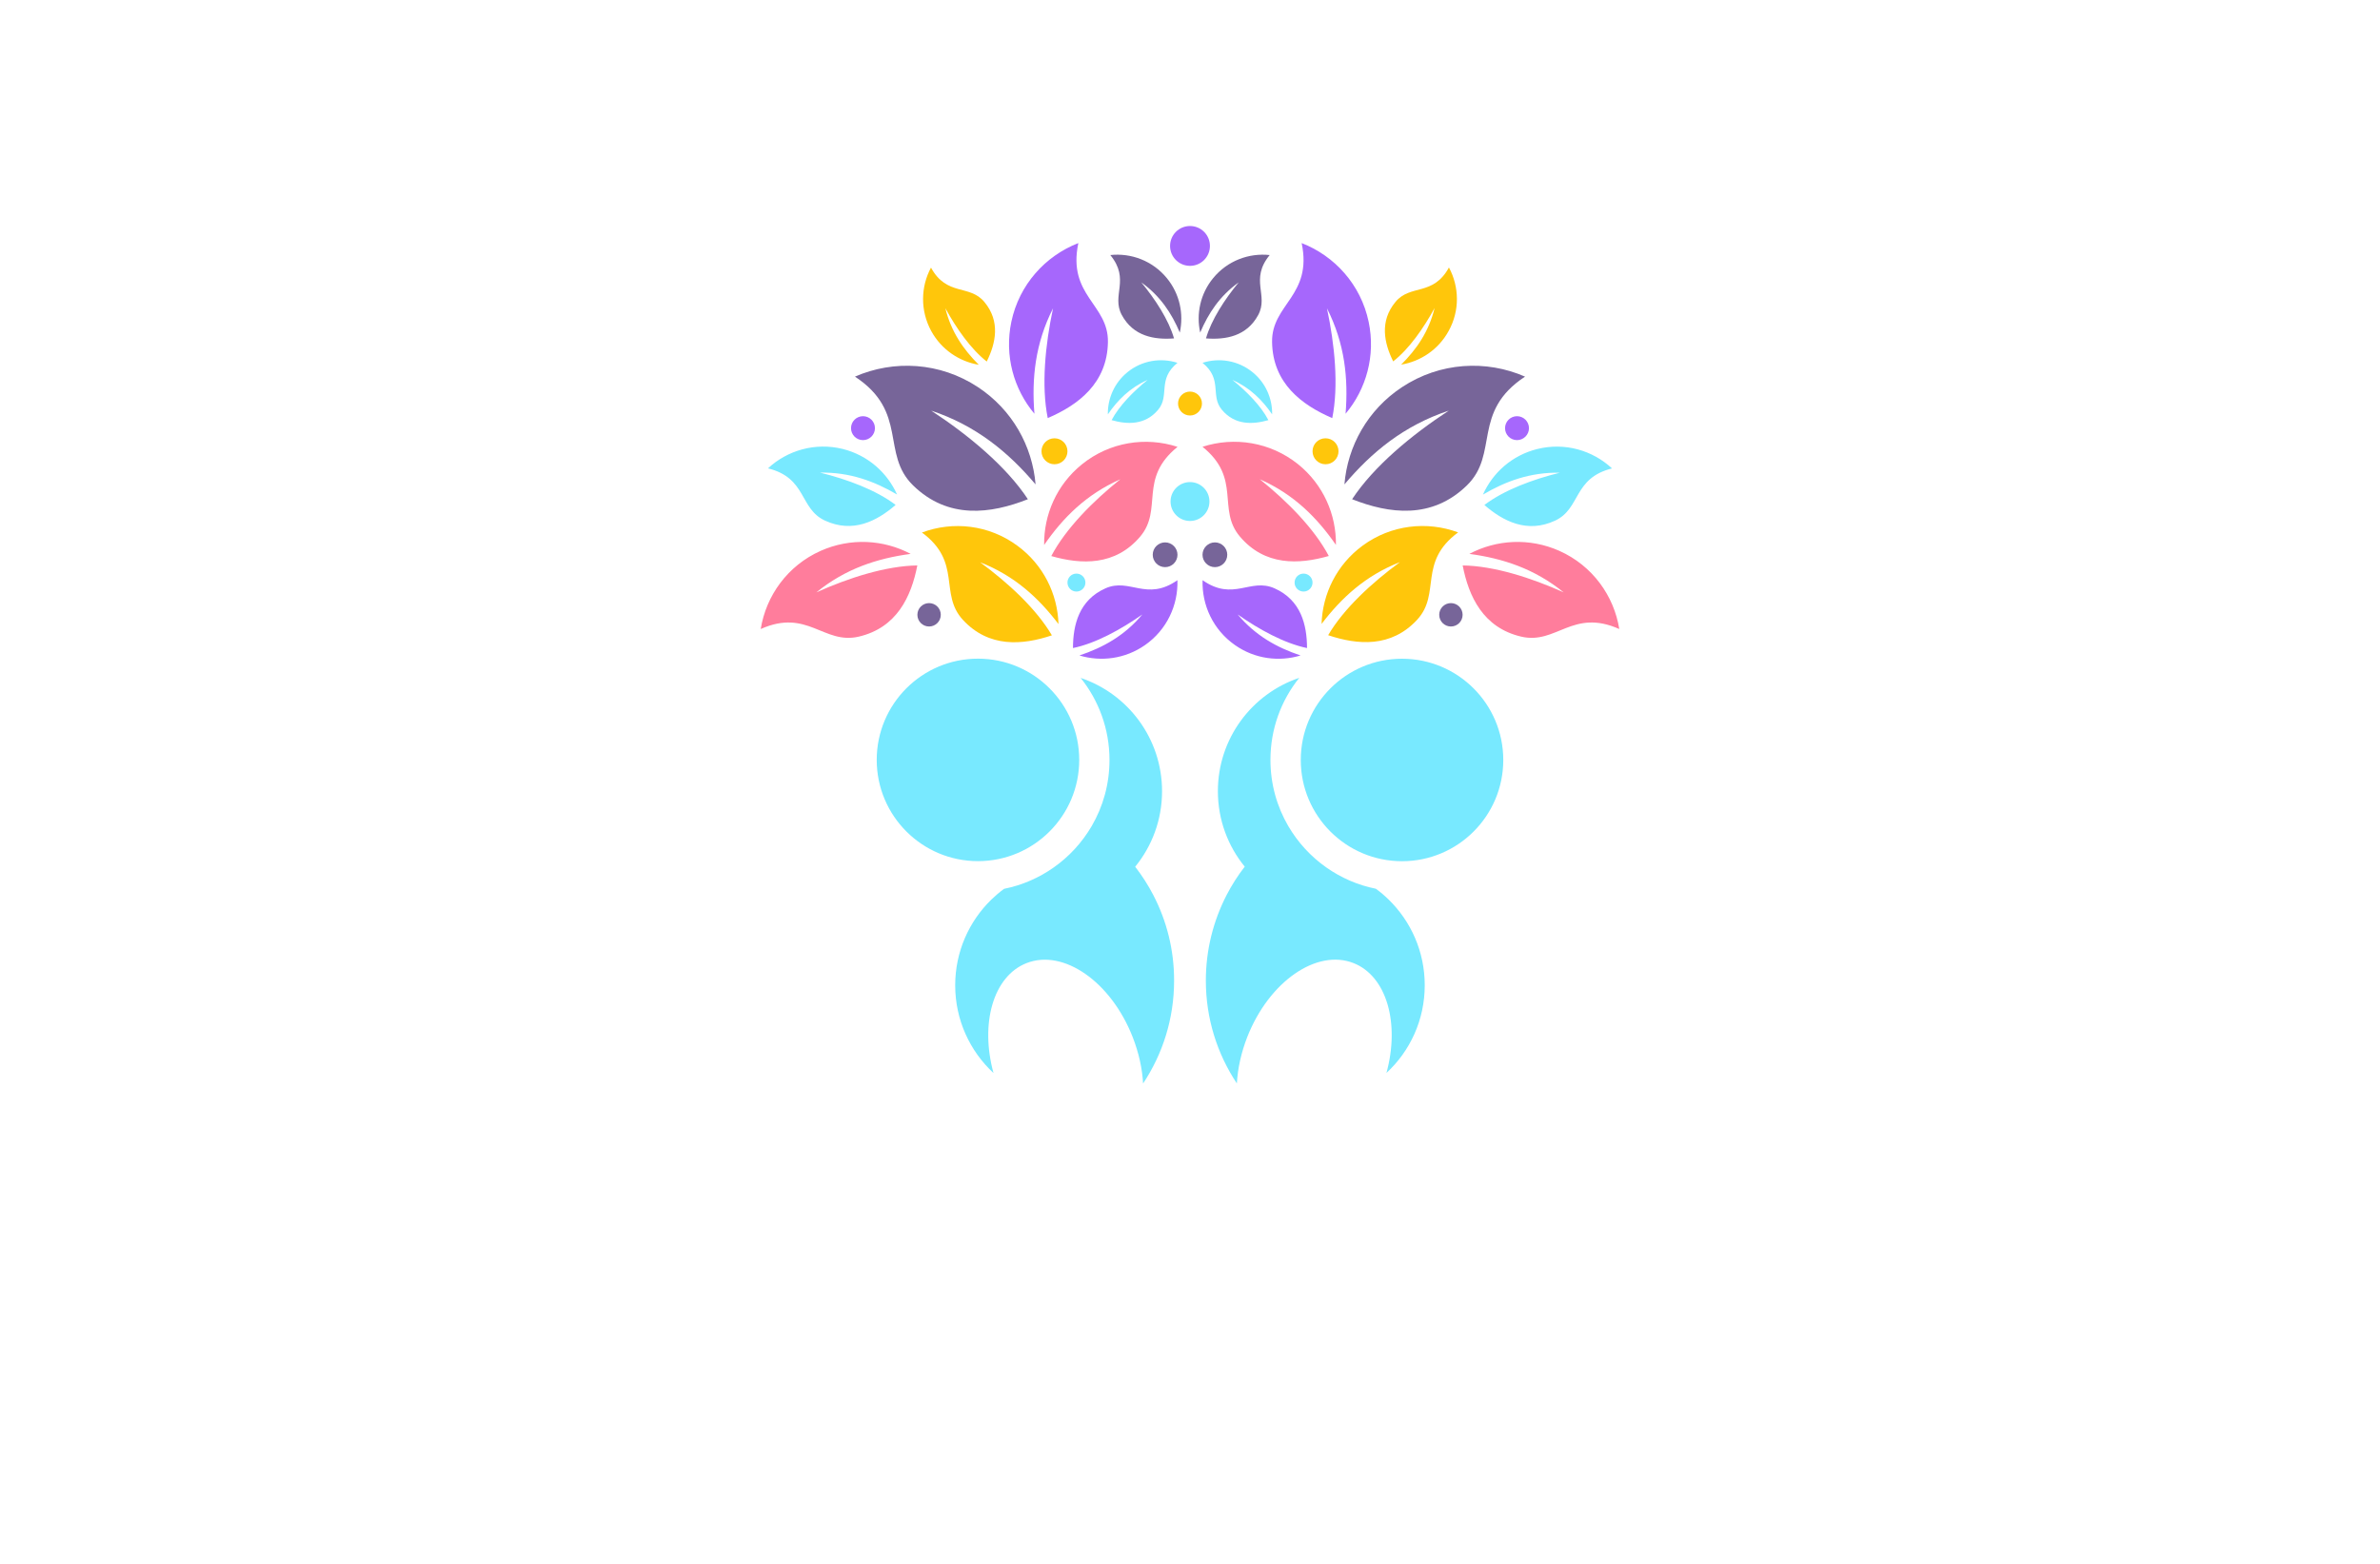 <?xml version="1.0" encoding="utf-8"?>
<!-- Generator: Adobe Illustrator 27.8.1, SVG Export Plug-In . SVG Version: 6.00 Build 0)  -->
<svg version="1.1" xmlns="http://www.w3.org/2000/svg" xmlns:xlink="http://www.w3.org/1999/xlink" x="0px" y="0px"
	 viewBox="0 0 350 230" style="enable-background:new 0 0 350 230;" xml:space="preserve">
<style type="text/css">
	.st0{fill:#FFFDDC;}
	.st1{fill:#FFFDE6;}
	.st2{fill:#FEFFE9;}
	.st3{fill:#FFFCEB;}
	.st4{fill:#FFF9CF;}
	.st5{fill:#F1FFCC;}
	.st6{fill:#60361A;}
	.st7{fill:#FFF4C5;}
	.st8{fill:#FEFFCF;}
	.st9{fill:#FFFFFF;}
	.st10{fill:#FCBEF3;}
	.st11{fill:#007769;}
	.st12{fill:#990000;}
	.st13{fill:#EE388C;}
	.st14{fill:#4862AD;}
	.st15{fill:#EE4B9B;}
	.st16{fill:#FAEE35;}
	.st17{fill:#01A79D;}
	.st18{fill:#8FC640;}
	.st19{fill:#EC2227;}
	.st20{fill:#E7BD20;}
	.st21{fill:#DC8927;}
	.st22{fill:#2F99D5;}
	.st23{fill:#663366;}
	.st24{fill:#FFC907;}
	.st25{fill:#4B83C3;}
	.st26{fill:#F0535B;}
	.st27{fill:#A92990;}
	.st28{fill:#E16E25;}
	.st29{fill:#426CB4;}
	.st30{fill:#E9292B;}
	.st31{fill:#0F77B7;}
	.st32{fill:#EF4A6C;}
	.st33{fill:#65C5B3;}
	.st34{fill:#965724;}
	.st35{fill:#F1A422;}
	.st36{fill:#18479E;}
	.st37{fill:#64C5B2;}
	.st38{fill:#FAE072;}
	.st39{fill:#EF496E;}
	.st40{fill:#231F20;}
	.st41{fill-rule:evenodd;clip-rule:evenodd;fill:#5C493A;}
	.st42{fill-rule:evenodd;clip-rule:evenodd;fill:#F26767;}
	.st43{fill-rule:evenodd;clip-rule:evenodd;fill:#87C443;}
	.st44{fill-rule:evenodd;clip-rule:evenodd;fill:#EE3E96;}
	.st45{fill-rule:evenodd;clip-rule:evenodd;fill:#2195D2;}
	.st46{fill-rule:evenodd;clip-rule:evenodd;fill:#FFCD05;}
	.st47{fill-rule:evenodd;clip-rule:evenodd;fill:#83C341;}
	.st48{fill-rule:evenodd;clip-rule:evenodd;fill:#0F77B7;}
	.st49{fill-rule:evenodd;clip-rule:evenodd;fill:#ED8D36;}
	.st50{fill-rule:evenodd;clip-rule:evenodd;fill:#3CA356;}
	.st51{fill-rule:evenodd;clip-rule:evenodd;fill:#7F4A25;}
	.st52{fill-rule:evenodd;clip-rule:evenodd;fill:#A3B539;}
	.st53{fill-rule:evenodd;clip-rule:evenodd;fill:#FAAF37;}
	.st54{fill-rule:evenodd;clip-rule:evenodd;fill:#0BB4A1;}
	.st55{fill:#00A9CB;}
	.st56{fill:#79AA41;}
	.st57{fill:#CD8F2A;}
	.st58{fill:#0393B0;}
	.st59{fill:#E82F7B;}
	.st60{fill:#D7DF2A;}
	.st61{fill:#8DC443;}
	.st62{fill:#F0A422;}
	.st63{fill:#3A3A3B;}
	.st64{fill:#29AAE1;}
	.st65{fill:#E9246E;}
	.st66{fill:url(#SVGID_1_);}
	.st67{fill:#00EFFF;}
	.st68{fill-rule:evenodd;clip-rule:evenodd;fill:url(#SVGID_00000120558948169832933240000009084520108412688276_);}
	.st69{fill-rule:evenodd;clip-rule:evenodd;fill:url(#SVGID_00000050660090873302769320000007566466321677667247_);}
	.st70{fill-rule:evenodd;clip-rule:evenodd;fill:url(#SVGID_00000139283801661579224290000008326313590394550408_);}
	.st71{fill-rule:evenodd;clip-rule:evenodd;fill:url(#SVGID_00000007417998022873599240000000068068840937608629_);}
	.st72{fill-rule:evenodd;clip-rule:evenodd;fill:url(#SVGID_00000169533886758332033410000008535992680381909945_);}
	.st73{fill-rule:evenodd;clip-rule:evenodd;fill:url(#SVGID_00000096057799006061092900000006727858568836241810_);}
	.st74{fill-rule:evenodd;clip-rule:evenodd;fill:url(#SVGID_00000161596942271950335260000005063690242756790657_);}
	.st75{fill-rule:evenodd;clip-rule:evenodd;fill:url(#SVGID_00000060009103567286619170000001019893501108509071_);}
	.st76{fill-rule:evenodd;clip-rule:evenodd;fill:url(#SVGID_00000035496004086641009330000004055879304544506557_);}
	.st77{fill:url(#SVGID_00000031175486132906610190000009592761289464388234_);}
	.st78{fill:#00889E;}
	.st79{fill:url(#SVGID_00000018214833568293085950000012465119892594004923_);}
	.st80{fill:url(#SVGID_00000096756566430001433610000011189716467678505400_);}
	.st81{fill:url(#SVGID_00000134955655939585903470000016493515182612020893_);}
	.st82{fill:#009AFF;}
	.st83{fill:url(#SVGID_00000172399788713030759360000015577775283240151487_);}
	.st84{fill:url(#SVGID_00000182521873344208197480000016331225776966872463_);}
	.st85{fill:#EF1A24;}
	.st86{fill:url(#SVGID_00000140006234772327025780000003067947704012141474_);}
	.st87{fill:url(#SVGID_00000029732307261990405650000018363406970386827668_);}
	.st88{fill-rule:evenodd;clip-rule:evenodd;fill:#1B2E7A;}
	.st89{fill-rule:evenodd;clip-rule:evenodd;fill:#FFFFFF;}
	.st90{fill-rule:evenodd;clip-rule:evenodd;fill:#FF004D;}
	.st91{fill:#1B2E7A;}
	.st92{fill-rule:evenodd;clip-rule:evenodd;fill:#FFD373;}
	.st93{fill-rule:evenodd;clip-rule:evenodd;fill:#EDB337;}
	.st94{fill-rule:evenodd;clip-rule:evenodd;fill:#FFEDB0;}
	.st95{fill:url(#SVGID_00000071530668303100839440000009716029307318030512_);}
	.st96{fill:#A25F00;}
	.st97{fill:#1B5302;}
	.st98{fill:#00AEEF;}
	.st99{fill:#ED1966;}
	.st100{fill:url(#SVGID_00000120531489295030866130000010336288076379403962_);}
	.st101{fill:url(#SVGID_00000170240311915880355730000008317772805742548657_);}
	.st102{fill:#79BACC;}
	.st103{fill:#E8E3D8;}
	.st104{fill:#F2B220;}
	.st105{fill:url(#SVGID_00000056416335961217559350000004797904942128105119_);}
	.st106{fill:url(#SVGID_00000173130518775837001590000001355506970743657403_);}
	.st107{fill:url(#SVGID_00000178927454993266230950000011102175419530174086_);}
	.st108{fill:url(#SVGID_00000052790990724099270060000009509392967664597163_);}
	.st109{fill:url(#SVGID_00000121989500473400952970000015976712252037693841_);}
	.st110{fill:url(#SVGID_00000137108408037994486880000007298509120360429737_);}
	.st111{fill:url(#SVGID_00000178180264888178284580000006335778986964099470_);}
	.st112{fill:#9B85BE;}
	.st113{fill:#776599;}
	.st114{fill:#FD3861;}
	.st115{fill:#C42244;}
	.st116{fill:#009FE2;}
	.st117{fill:#30B17B;}
	.st118{fill:#FF7D9C;}
	.st119{fill:#9ACA3D;}
	.st120{fill:#856DB5;}
	.st121{fill:url(#SVGID_00000149356323254983600100000007901233439801254029_);}
	.st122{fill:#0075B0;}
	.st123{fill:#CDE250;}
	.st124{fill:#7DDDFF;}
	.st125{fill:#B9EA81;}
	.st126{fill:#FF7D87;}
	.st127{fill-rule:evenodd;clip-rule:evenodd;fill:#FFC60B;}
	.st128{fill-rule:evenodd;clip-rule:evenodd;fill:#9ABE37;}
	.st129{fill-rule:evenodd;clip-rule:evenodd;fill:#74D7E2;}
	.st130{fill-rule:evenodd;clip-rule:evenodd;fill:#FF598A;}
	.st131{fill-rule:evenodd;clip-rule:evenodd;fill:#856DB5;}
	.st132{fill:#ED5681;}
	.st133{fill:#E5B189;}
	.st134{fill:#CE9976;}
	.st135{fill:#80DEFF;}
	.st136{fill:#61C7E2;}
	.st137{fill:#715BA5;}
	.st138{fill:#CCED56;}
	.st139{fill:#9ABE37;}
	.st140{fill:#7D9D2B;}
	.st141{fill:#F4C11E;}
	.st142{fill:#E19A00;}
	.st143{fill:#FFBE00;}
	.st144{fill:#C74D96;}
	.st145{fill:#F4A408;}
	.st146{fill:#00B0DD;}
	.st147{fill:#E62944;}
	.st148{fill:#553590;}
	.st149{fill:#035A31;}
	.st150{fill:#80BE26;}
	.st151{fill:#00549A;}
	.st152{fill:#844596;}
	.st153{fill:#009C42;}
	.st154{fill-rule:evenodd;clip-rule:evenodd;fill:#1F7099;}
	.st155{fill-rule:evenodd;clip-rule:evenodd;fill:#406FB5;}
	.st156{fill-rule:evenodd;clip-rule:evenodd;fill:#A418ED;}
	.st157{fill-rule:evenodd;clip-rule:evenodd;fill:#28834F;}
	.st158{fill-rule:evenodd;clip-rule:evenodd;fill:#1FEA75;}
	.st159{fill-rule:evenodd;clip-rule:evenodd;fill:#07A8A8;}
	.st160{fill-rule:evenodd;clip-rule:evenodd;fill:#25C9EF;}
	.st161{fill-rule:evenodd;clip-rule:evenodd;fill:#FF7D9C;}
	.st162{fill:#724329;}
	.st163{fill:#FFD766;}
	.st164{fill:#6ED9FF;}
	.st165{fill:#FFA9C2;}
	.st166{fill-rule:evenodd;clip-rule:evenodd;fill:url(#SVGID_00000041269703924526684070000006207089604641414051_);}
	.st167{fill-rule:evenodd;clip-rule:evenodd;fill:url(#SVGID_00000053508297909453955240000001011557622644493234_);}
	.st168{fill-rule:evenodd;clip-rule:evenodd;fill:url(#SVGID_00000084522527950719862330000010245017678164382083_);}
	.st169{fill-rule:evenodd;clip-rule:evenodd;fill:#2B61D8;}
	.st170{fill-rule:evenodd;clip-rule:evenodd;fill:#78E9FF;}
	.st171{fill-rule:evenodd;clip-rule:evenodd;fill:#844596;}
	.st172{fill-rule:evenodd;clip-rule:evenodd;fill:#A667FC;}
	.st173{fill-rule:evenodd;clip-rule:evenodd;fill:#379CC0;}
	.st174{fill-rule:evenodd;clip-rule:evenodd;fill:url(#SVGID_00000005966807898956538660000003349166914217728685_);}
	.st175{fill:#FF439D;}
	.st176{fill:#29ABE2;}
	.st177{fill:#AA3AAA;}
	.st178{fill:#78E9FF;}
	.st179{fill:#FFC60B;}
	.st180{fill:#A667FC;}
	.st181{fill-rule:evenodd;clip-rule:evenodd;fill:#CCED56;}
	.st182{fill-rule:evenodd;clip-rule:evenodd;fill:#776599;}
	.st183{fill-rule:evenodd;clip-rule:evenodd;fill:#80DEFF;}
	.st184{fill:#379CC0;}
	.st185{fill:#916E00;}
	.st186{fill:#BAAE1C;}
	.st187{fill:#84BC7A;}
	.st188{fill:#BCAD64;}
	.st189{fill:#D18D2A;}
	.st190{fill:#FFB278;}
	.st191{fill-rule:evenodd;clip-rule:evenodd;fill:#785EF7;}
	.st192{fill-rule:evenodd;clip-rule:evenodd;fill:#C2FF7B;}
	.st193{fill-rule:evenodd;clip-rule:evenodd;fill:#6F96EF;}
	.st194{fill-rule:evenodd;clip-rule:evenodd;fill:#E5B189;}
	.st195{fill-rule:evenodd;clip-rule:evenodd;fill:#72D392;}
	.st196{fill-rule:evenodd;clip-rule:evenodd;fill:#F9C55D;}
	.st197{fill-rule:evenodd;clip-rule:evenodd;fill:#61C165;}
	.st198{fill-rule:evenodd;clip-rule:evenodd;fill:#6786D3;}
	.st199{fill-rule:evenodd;clip-rule:evenodd;fill:#FCB1E3;}
	.st200{fill-rule:evenodd;clip-rule:evenodd;fill:#1CC1E4;}
	.st201{fill-rule:evenodd;clip-rule:evenodd;fill:#6D6DB2;}
	.st202{fill-rule:evenodd;clip-rule:evenodd;fill:#66A2AA;}
	.st203{fill-rule:evenodd;clip-rule:evenodd;fill:#D2FC86;}
	.st204{fill:#7FBC62;}
	.st205{fill:#442109;}
	.st206{fill:#A08657;}
	.st207{fill:#FFCD5C;}
	.st208{fill:#7DA22E;}
	.st209{fill:#F9C941;}
	.st210{fill:#6AC6B4;}
	.st211{fill:#E2C159;}
	.st212{fill:#EF8550;}
</style>
<g id="Layer_1">
</g>
<g id="Layer_2">
</g>
<g id="Layer_3">
</g>
<g id="Layer_4">
</g>
<g id="Layer_5">
</g>
<g id="Layer_6">
</g>
<g id="Layer_7">
</g>
<g id="Layer_8">
</g>
<g id="Layer_9">
</g>
<g id="Layer_10">
</g>
<g id="Layer_11">
</g>
<g id="Layer_12">
</g>
<g id="Layer_13">
</g>
<g id="Layer_14">
</g>
<g id="Layer_15">
	<g>
		<path class="st118" d="M120.67,81.02c4.42-1.97,9.28-1.66,13.25,0.44c-4.9,0.66-9.56,2.16-13.87,5.66
			c4.76-2.14,10.25-3.9,14.85-3.96c-0.89,4.58-3.01,9.16-8.61,10.47c-5.18,1.21-7.54-4.19-14.42-1.12
			C112.66,87.61,115.81,83.2,120.67,81.02z M159.11,68.29c-3.72,3-5.62,7.42-5.56,11.86c2.78-4.02,6.19-7.44,11.2-9.66
			c-4.02,3.22-8.04,7.27-10.15,11.29c4.43,1.27,9.41,1.46,13.08-2.87c3.39-4.02-0.31-8.51,5.49-13.19
			C168.5,64.2,163.2,64.99,159.11,68.29z M229.33,81.02c-4.42-1.97-9.28-1.66-13.25,0.44c4.9,0.66,9.56,2.16,13.87,5.66
			c-4.76-2.14-10.25-3.9-14.85-3.96c0.89,4.58,3.01,9.16,8.61,10.47c5.18,1.21,7.54-4.19,14.42-1.12
			C237.34,87.61,234.19,83.2,229.33,81.02z M176.84,65.71c5.79,4.67,2.09,9.17,5.49,13.19c3.66,4.34,8.65,4.14,13.08,2.87
			c-2.12-4.02-6.14-8.07-10.15-11.29c5.02,2.22,8.42,5.65,11.2,9.66c0.06-4.44-1.84-8.86-5.56-11.86
			C186.8,64.99,181.5,64.2,176.84,65.71z"/>
		<path class="st179" d="M175,57.59c0.97,0,1.76,0.79,1.76,1.76c0,0.97-0.79,1.76-1.76,1.76s-1.76-0.79-1.76-1.76
			C173.24,58.38,174.03,57.59,175,57.59z M135.58,78.32c5.95,4.38,2.48,9,6.02,12.84c3.82,4.14,8.76,3.73,13.09,2.28
			c-2.28-3.89-6.44-7.73-10.56-10.75c5.07,1.98,8.59,5.23,11.53,9.09c-0.13-4.4-2.21-8.7-6.03-11.51
			C145.42,77.16,140.13,76.61,135.58,78.32z M136.95,48.69c1.5,2.74,4.13,4.48,6.99,4.96c-2.26-2.26-4.07-4.85-4.92-8.33
			c1.61,2.96,3.75,6.02,6.09,7.85c1.33-2.7,2.03-5.89-0.34-8.75c-2.19-2.65-5.52-0.79-7.86-5.06
			C135.4,42.16,135.3,45.67,136.95,48.69z M155.07,64.46c-1.05,0-1.91,0.85-1.91,1.91c0,1.05,0.85,1.91,1.91,1.91
			c1.05,0,1.91-0.85,1.91-1.91C156.98,65.31,156.13,64.46,155.07,64.46z M200.38,80.25c-3.82,2.81-5.9,7.11-6.03,11.51
			c2.94-3.86,6.46-7.11,11.53-9.09c-4.12,3.02-8.29,6.86-10.56,10.75c4.33,1.45,9.27,1.86,13.09-2.28
			c3.54-3.84,0.07-8.45,6.02-12.84C209.87,76.61,204.58,77.16,200.38,80.25z M213.08,39.34c-2.34,4.27-5.66,2.41-7.86,5.06
			c-2.37,2.86-1.67,6.05-0.34,8.75c2.34-1.83,4.48-4.89,6.09-7.85c-0.85,3.49-2.66,6.08-4.92,8.33c2.86-0.48,5.49-2.21,6.99-4.96
			C214.7,45.67,214.6,42.16,213.08,39.34z M193.02,66.37c0,1.05,0.85,1.91,1.91,1.91c1.05,0,1.91-0.85,1.91-1.91
			c0-1.05-0.85-1.91-1.91-1.91C193.87,64.46,193.02,65.31,193.02,66.37z"/>
		<path class="st113" d="M171.59,40.9c1.91,2.32,2.51,5.28,1.91,8.01c-1.2-2.83-2.86-5.37-5.66-7.38c2.06,2.5,4.02,5.5,4.81,8.24
			c-2.89,0.22-5.98-0.3-7.68-3.44c-1.57-2.91,1.28-5.2-1.69-8.82C166.34,37.18,169.5,38.35,171.59,40.9z M125.73,55.39
			c7.9,5.2,3.77,11.34,8.55,16c5.16,5.04,11.44,4.18,16.88,2.03c-3.17-4.82-8.75-9.45-14.22-13.03c6.61,2.2,11.34,6.11,15.35,10.85
			c-0.47-5.62-3.41-10.97-8.48-14.31C138.23,53.25,131.43,52.9,125.73,55.39z M136.63,88.7c-0.95,0-1.72,0.77-1.72,1.72
			s0.77,1.72,1.72,1.72s1.72-0.77,1.72-1.72S137.58,88.7,136.63,88.7z M171.34,79.77c-1,0-1.82,0.81-1.82,1.82
			c0,1,0.81,1.82,1.82,1.82c1,0,1.82-0.81,1.82-1.82C173.16,80.59,172.34,79.77,171.34,79.77z M178.41,40.9
			c-1.91,2.32-2.51,5.28-1.91,8.01c1.2-2.83,2.86-5.37,5.66-7.38c-2.06,2.5-4.02,5.5-4.81,8.24c2.89,0.22,5.98-0.3,7.68-3.44
			c1.57-2.91-1.28-5.2,1.69-8.82C183.66,37.18,180.5,38.35,178.41,40.9z M206.19,56.93c-5.07,3.34-8.02,8.69-8.48,14.31
			c4.01-4.74,8.73-8.65,15.35-10.85c-5.47,3.58-11.05,8.21-14.22,13.03c5.44,2.15,11.72,3,16.88-2.03c4.78-4.67,0.65-10.8,8.55-16
			C218.57,52.9,211.77,53.25,206.19,56.93z M211.65,90.42c0,0.95,0.77,1.72,1.72,1.72s1.72-0.77,1.72-1.72s-0.77-1.72-1.72-1.72
			S211.65,89.47,211.65,90.42z M176.84,81.59c0,1,0.81,1.82,1.82,1.82c1,0,1.82-0.81,1.82-1.82c0-1-0.81-1.82-1.82-1.82
			C177.66,79.77,176.84,80.59,176.84,81.59z"/>
		<path class="st178" d="M175,70.9c1.58,0,2.86,1.28,2.86,2.86s-1.28,2.86-2.86,2.86s-2.86-1.28-2.86-2.86S173.42,70.9,175,70.9z
			 M143.82,96.87c-8.23,0-14.89,6.67-14.89,14.89s6.67,14.89,14.89,14.89s14.89-6.67,14.89-14.89S152.04,96.87,143.82,96.87z
			 M169.6,131.63c-0.76-1.47-1.66-2.86-2.66-4.16c2.47-3.03,3.95-6.89,3.95-11.1c0-7.75-5.01-14.33-11.97-16.67
			c2.65,3.31,4.24,7.5,4.24,12.07c0,3.55-0.95,6.87-2.62,9.73c-1.41,2.41-3.32,4.49-5.6,6.09c-2.15,1.51-4.61,2.6-7.28,3.13
			c-0.66,0.48-1.28,1.01-1.86,1.57c-3.29,3.2-5.33,7.67-5.33,12.62c0,5.1,2.17,9.69,5.63,12.9c-1.99-7.3-0.04-14.23,4.85-16.16
			c5.43-2.14,12.42,2.72,15.61,10.85c0.91,2.32,1.42,4.65,1.54,6.85c0,0,0,0,0,0c2.88-4.33,4.56-9.53,4.56-15.12
			C172.67,139.68,171.56,135.4,169.6,131.63z M112.94,68.88c5.75,1.43,4.58,5.92,8.37,7.68c4.1,1.9,7.63,0.1,10.4-2.3
			c-2.87-2.19-7.13-3.77-11.11-4.75c4.36-0.08,7.97,1.26,11.32,3.22c-1.44-3.22-4.29-5.77-7.98-6.7
			C119.88,65.03,115.79,66.23,112.94,68.88z M158.3,84.36c-0.73,0-1.32,0.59-1.32,1.32c0,0.73,0.59,1.32,1.32,1.32
			c0.73,0,1.32-0.59,1.32-1.32C159.62,84.95,159.03,84.36,158.3,84.36z M165.81,54.73c-1.94,1.58-2.93,3.89-2.89,6.21
			c1.45-2.11,3.23-3.9,5.85-5.07c-2.1,1.69-4.19,3.82-5.3,5.92c2.32,0.66,4.93,0.75,6.84-1.52c1.77-2.11-0.17-4.45,2.85-6.91
			C170.72,52.58,167.94,53,165.81,54.73z M191.29,111.77c0,8.23,6.67,14.89,14.89,14.89s14.89-6.67,14.89-14.89
			s-6.67-14.89-14.89-14.89S191.29,103.54,191.29,111.77z M177.33,144.22c0,5.59,1.68,10.79,4.56,15.12c0,0,0,0,0,0
			c0.13-2.2,0.63-4.53,1.54-6.85c3.2-8.13,10.19-12.98,15.61-10.85c4.89,1.92,6.85,8.86,4.85,16.16c3.47-3.21,5.63-7.8,5.63-12.9
			c0-4.95-2.04-9.42-5.33-12.62c-0.58-0.57-1.2-1.09-1.86-1.57c-2.67-0.53-5.13-1.62-7.28-3.13c-2.28-1.6-4.19-3.68-5.6-6.09
			c-1.67-2.86-2.62-6.18-2.62-9.73c0-4.57,1.58-8.76,4.24-12.07c-6.96,2.34-11.97,8.92-11.97,16.67c0,4.21,1.48,8.08,3.95,11.1
			c-1.01,1.3-1.9,2.69-2.66,4.16C178.44,135.4,177.33,139.68,177.33,144.22z M226.06,66.04c-3.69,0.92-6.54,3.47-7.98,6.7
			c3.35-1.97,6.96-3.3,11.32-3.22c-3.98,0.98-8.23,2.56-11.11,4.75c2.77,2.4,6.3,4.21,10.4,2.3c3.79-1.76,2.63-6.25,8.37-7.68
			C234.21,66.23,230.12,65.03,226.06,66.04z M190.38,85.68c0,0.73,0.59,1.32,1.32,1.32c0.73,0,1.32-0.59,1.32-1.32
			c0-0.73-0.59-1.32-1.32-1.32C190.97,84.36,190.38,84.95,190.38,85.68z M176.84,53.36c3.03,2.46,1.08,4.8,2.85,6.91
			c1.91,2.28,4.52,2.18,6.84,1.52c-1.1-2.11-3.2-4.23-5.3-5.92c2.62,1.17,4.4,2.97,5.85,5.07c0.04-2.32-0.95-4.64-2.89-6.21
			C182.06,53,179.28,52.58,176.84,53.36z"/>
		<path class="st180" d="M158.58,35.75c-1.63,7.76,4.45,8.97,4.35,14.57c-0.1,6.04-4.35,9.24-8.85,11.17
			c-0.96-4.74-0.37-10.79,0.78-16.15c-2.64,5.21-3.15,10.33-2.74,15.51c-3.04-3.62-4.44-8.55-3.39-13.53
			C149.88,41.86,153.72,37.64,158.58,35.75z M173.15,85.33c-4.55,3.18-7.01-0.4-10.59,1.2c-3.87,1.73-4.76,5.34-4.77,8.78
			c3.32-0.68,7.05-2.73,10.2-4.94c-2.63,3.14-5.79,4.87-9.25,6.03c3.17,0.96,6.73,0.51,9.65-1.53
			C171.61,92.62,173.27,88.98,173.15,85.33z M126.91,61.21c-0.97,0-1.76,0.79-1.76,1.76c0,0.97,0.79,1.76,1.76,1.76
			s1.76-0.79,1.76-1.76C128.67,62,127.88,61.21,126.91,61.21z M191.42,35.75c1.63,7.76-4.45,8.97-4.35,14.57
			c0.1,6.04,4.35,9.24,8.85,11.17c0.96-4.74,0.37-10.79-0.78-16.15c2.64,5.21,3.15,10.33,2.74,15.51c3.04-3.62,4.44-8.55,3.39-13.53
			C200.12,41.86,196.28,37.64,191.42,35.75z M181.61,94.87c2.92,2.05,6.48,2.49,9.65,1.53c-3.46-1.16-6.61-2.89-9.25-6.03
			c3.14,2.21,6.87,4.25,10.2,4.94c-0.01-3.44-0.9-7.05-4.77-8.78c-3.58-1.6-6.04,1.98-10.59-1.2
			C176.73,88.98,178.39,92.62,181.61,94.87z M221.33,62.97c0,0.97,0.79,1.76,1.76,1.76c0.97,0,1.76-0.79,1.76-1.76
			c0-0.97-0.79-1.76-1.76-1.76C222.12,61.21,221.33,62,221.33,62.97z M172.07,36.17c0,1.62,1.31,2.93,2.93,2.93s2.93-1.31,2.93-2.93
			c0-1.62-1.31-2.93-2.93-2.93S172.07,34.55,172.07,36.17z"/>
	</g>
</g>
</svg>
